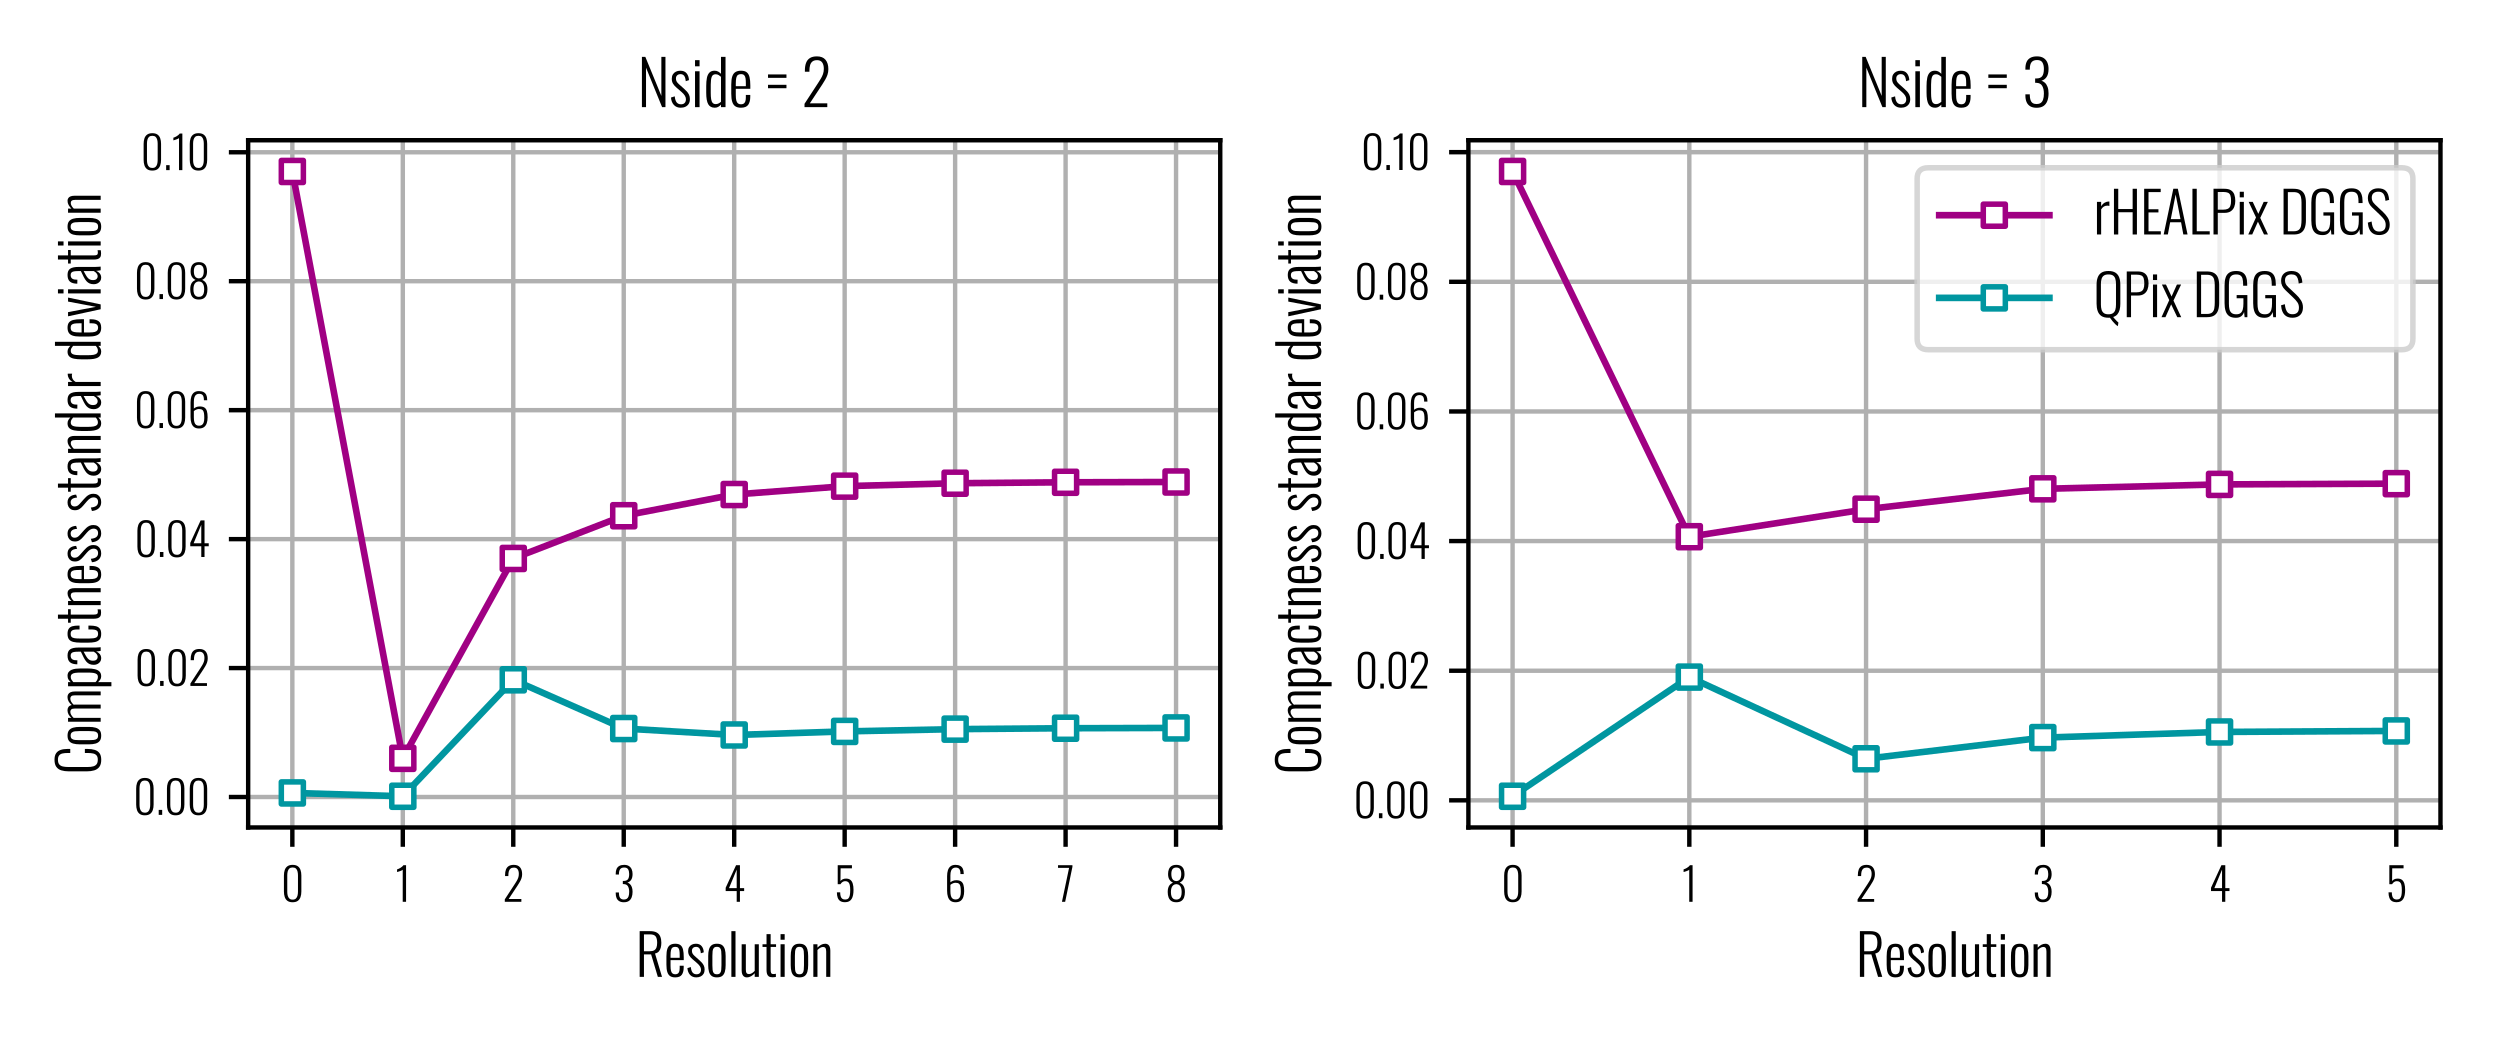 <?xml version="1.0" encoding="utf-8" standalone="no"?>
<!DOCTYPE svg PUBLIC "-//W3C//DTD SVG 1.1//EN"
  "http://www.w3.org/Graphics/SVG/1.1/DTD/svg11.dtd">
<svg xmlns:xlink="http://www.w3.org/1999/xlink" width="453.543pt" height="189.921pt" viewBox="0 0 453.543 189.921" xmlns="http://www.w3.org/2000/svg" version="1.1">
 <defs>
  <style type="text/css">*{stroke-linejoin: round; stroke-linecap: butt}</style>
 </defs>
 <g id="figure_1">
  <g id="patch_1">
   <path d="M 0 189.921 
L 453.543 189.921 
L 453.543 0 
L 0 0 
z
" style="fill: #ffffff"/>
  </g>
  <g id="axes_1">
   <g id="patch_2">
    <path d="M 45.02 150.121 
L 221.372 150.121 
L 221.372 25.44 
L 45.02 25.44 
z
" style="fill: #ffffff"/>
   </g>
   <g id="matplotlib.axis_1">
    <g id="xtick_1">
     <g id="line2d_1">
      <path d="M 53.036 150.121 
L 53.036 25.44 
" clip-path="url(#p76ba9a7ccb)" style="fill: none; stroke: #b0b0b0; stroke-width: 0.8; stroke-linecap: square"/>
     </g>
     <g id="line2d_2">
      <defs>
       <path id="m0210ec30a3" d="M 0 0 
L 0 3.5 
" style="stroke: #000000; stroke-width: 0.8"/>
      </defs>
      <g>
       <use xlink:href="#m0210ec30a3" x="53.036" y="150.121" style="stroke: #000000; stroke-width: 0.8"/>
      </g>
     </g>
     <g id="text_1">
      <!-- 0 -->
      <g transform="translate(50.968 163.601) scale(0.08 -0.08)">
       <defs>
        <path id="Oswald-Light-30" d="M 1651 -64 
Q 1190 -64 921 134 
Q 653 333 537 678 
Q 422 1024 422 1466 
L 422 3718 
Q 422 4166 540 4508 
Q 659 4851 931 5043 
Q 1203 5235 1651 5235 
Q 2112 5235 2384 5043 
Q 2656 4851 2774 4508 
Q 2893 4166 2893 3718 
L 2893 1466 
Q 2893 1018 2774 672 
Q 2656 326 2387 131 
Q 2118 -64 1651 -64 
z
M 1651 307 
Q 1952 307 2115 460 
Q 2278 614 2345 867 
Q 2413 1120 2413 1427 
L 2413 3750 
Q 2413 4064 2345 4317 
Q 2278 4570 2118 4717 
Q 1958 4864 1651 4864 
Q 1357 4864 1193 4717 
Q 1030 4570 963 4317 
Q 896 4064 896 3750 
L 896 1427 
Q 896 1120 963 867 
Q 1030 614 1196 460 
Q 1363 307 1651 307 
z
" transform="scale(0.016)"/>
       </defs>
       <use xlink:href="#Oswald-Light-30"/>
      </g>
     </g>
    </g>
    <g id="xtick_2">
     <g id="line2d_3">
      <path d="M 73.076 150.121 
L 73.076 25.44 
" clip-path="url(#p76ba9a7ccb)" style="fill: none; stroke: #b0b0b0; stroke-width: 0.8; stroke-linecap: square"/>
     </g>
     <g id="line2d_4">
      <g>
       <use xlink:href="#m0210ec30a3" x="73.076" y="150.121" style="stroke: #000000; stroke-width: 0.8"/>
      </g>
     </g>
     <g id="text_2">
      <!-- 1 -->
      <g transform="translate(71.684 163.601) scale(0.08 -0.08)">
       <defs>
        <path id="Oswald-Light-31" d="M 1075 0 
L 1075 4557 
Q 1037 4499 921 4441 
Q 806 4384 668 4339 
Q 531 4294 419 4259 
Q 307 4224 275 4218 
L 275 4595 
Q 365 4621 486 4672 
Q 608 4723 729 4796 
Q 851 4870 969 4966 
Q 1088 5062 1171 5184 
L 1549 5184 
L 1549 0 
L 1075 0 
z
" transform="scale(0.016)"/>
       </defs>
       <use xlink:href="#Oswald-Light-31"/>
      </g>
     </g>
    </g>
    <g id="xtick_3">
     <g id="line2d_5">
      <path d="M 93.116 150.121 
L 93.116 25.44 
" clip-path="url(#p76ba9a7ccb)" style="fill: none; stroke: #b0b0b0; stroke-width: 0.8; stroke-linecap: square"/>
     </g>
     <g id="line2d_6">
      <g>
       <use xlink:href="#m0210ec30a3" x="93.116" y="150.121" style="stroke: #000000; stroke-width: 0.8"/>
      </g>
     </g>
     <g id="text_3">
      <!-- 2 -->
      <g transform="translate(91.176 163.601) scale(0.08 -0.08)">
       <defs>
        <path id="Oswald-Light-32" d="M 314 0 
L 314 346 
L 1709 2483 
Q 1862 2720 1996 2941 
Q 2131 3162 2217 3405 
Q 2304 3648 2304 3955 
Q 2304 4371 2134 4608 
Q 1965 4845 1613 4845 
Q 1299 4845 1126 4704 
Q 954 4563 886 4316 
Q 819 4070 819 3763 
L 819 3648 
L 352 3648 
L 352 3776 
Q 352 4256 480 4579 
Q 608 4902 880 5068 
Q 1152 5235 1594 5235 
Q 2182 5235 2476 4886 
Q 2771 4538 2771 3917 
Q 2771 3603 2681 3340 
Q 2592 3078 2451 2838 
Q 2310 2598 2157 2355 
L 864 397 
L 2662 397 
L 2662 0 
L 314 0 
z
" transform="scale(0.016)"/>
       </defs>
       <use xlink:href="#Oswald-Light-32"/>
      </g>
     </g>
    </g>
    <g id="xtick_4">
     <g id="line2d_7">
      <path d="M 113.156 150.121 
L 113.156 25.44 
" clip-path="url(#p76ba9a7ccb)" style="fill: none; stroke: #b0b0b0; stroke-width: 0.8; stroke-linecap: square"/>
     </g>
     <g id="line2d_8">
      <g>
       <use xlink:href="#m0210ec30a3" x="113.156" y="150.121" style="stroke: #000000; stroke-width: 0.8"/>
      </g>
     </g>
     <g id="text_4">
      <!-- 3 -->
      <g transform="translate(111.228 163.601) scale(0.08 -0.08)">
       <defs>
        <path id="Oswald-Light-33" d="M 1523 -64 
Q 1120 -64 864 93 
Q 608 250 489 531 
Q 371 813 371 1197 
L 371 1325 
L 826 1325 
Q 826 1312 826 1273 
Q 826 1235 826 1216 
Q 832 941 896 739 
Q 960 538 1113 429 
Q 1267 320 1523 320 
Q 1766 320 1936 425 
Q 2106 531 2192 774 
Q 2278 1018 2278 1408 
Q 2278 1888 2105 2192 
Q 1933 2496 1504 2509 
Q 1491 2509 1440 2509 
Q 1389 2509 1376 2509 
L 1376 2957 
Q 1389 2957 1440 2957 
Q 1491 2957 1504 2957 
Q 1920 2957 2099 3190 
Q 2278 3424 2278 3942 
Q 2278 4346 2128 4602 
Q 1978 4858 1574 4858 
Q 1184 4858 1008 4637 
Q 832 4416 826 3955 
Q 826 3942 826 3913 
Q 826 3885 826 3866 
L 371 3866 
L 371 3987 
Q 371 4371 489 4649 
Q 608 4928 877 5081 
Q 1146 5235 1568 5235 
Q 1978 5235 2240 5068 
Q 2502 4902 2630 4611 
Q 2758 4320 2758 3942 
Q 2758 3398 2550 3100 
Q 2342 2803 2016 2726 
Q 2208 2675 2377 2521 
Q 2547 2368 2652 2096 
Q 2758 1824 2758 1414 
Q 2758 979 2633 643 
Q 2509 307 2240 121 
Q 1971 -64 1523 -64 
z
" transform="scale(0.016)"/>
       </defs>
       <use xlink:href="#Oswald-Light-33"/>
      </g>
     </g>
    </g>
    <g id="xtick_5">
     <g id="line2d_9">
      <path d="M 133.196 150.121 
L 133.196 25.44 
" clip-path="url(#p76ba9a7ccb)" style="fill: none; stroke: #b0b0b0; stroke-width: 0.8; stroke-linecap: square"/>
     </g>
     <g id="line2d_10">
      <g>
       <use xlink:href="#m0210ec30a3" x="133.196" y="150.121" style="stroke: #000000; stroke-width: 0.8"/>
      </g>
     </g>
     <g id="text_5">
      <!-- 4 -->
      <g transform="translate(131.24 163.601) scale(0.08 -0.08)">
       <defs>
        <path id="Oswald-Light-34" d="M 1882 0 
L 1882 1517 
L 320 1517 
L 320 1990 
L 1792 5184 
L 2342 5184 
L 2342 1939 
L 2938 1939 
L 2938 1517 
L 2342 1517 
L 2342 0 
L 1882 0 
z
M 794 1939 
L 1882 1939 
L 1882 4563 
L 794 1939 
z
" transform="scale(0.016)"/>
       </defs>
       <use xlink:href="#Oswald-Light-34"/>
      </g>
     </g>
    </g>
    <g id="xtick_6">
     <g id="line2d_11">
      <path d="M 153.236 150.121 
L 153.236 25.44 
" clip-path="url(#p76ba9a7ccb)" style="fill: none; stroke: #b0b0b0; stroke-width: 0.8; stroke-linecap: square"/>
     </g>
     <g id="line2d_12">
      <g>
       <use xlink:href="#m0210ec30a3" x="153.236" y="150.121" style="stroke: #000000; stroke-width: 0.8"/>
      </g>
     </g>
     <g id="text_6">
      <!-- 5 -->
      <g transform="translate(151.328 163.601) scale(0.08 -0.08)">
       <defs>
        <path id="Oswald-Light-35" d="M 1542 -58 
Q 1126 -58 873 102 
Q 621 262 505 576 
Q 390 890 390 1338 
L 858 1338 
Q 858 1024 922 793 
Q 986 563 1139 441 
Q 1293 320 1562 320 
Q 1856 320 2009 470 
Q 2163 621 2220 915 
Q 2278 1210 2278 1638 
Q 2278 2112 2211 2393 
Q 2144 2675 1987 2800 
Q 1830 2925 1568 2925 
Q 1370 2925 1197 2816 
Q 1024 2707 896 2496 
L 506 2496 
L 506 5184 
L 2522 5184 
L 2522 4742 
L 915 4742 
L 896 2944 
Q 1011 3091 1206 3190 
Q 1402 3290 1690 3290 
Q 2074 3290 2307 3101 
Q 2541 2912 2643 2553 
Q 2746 2195 2746 1696 
Q 2746 1280 2682 953 
Q 2618 627 2474 400 
Q 2330 173 2102 57 
Q 1875 -58 1542 -58 
z
" transform="scale(0.016)"/>
       </defs>
       <use xlink:href="#Oswald-Light-35"/>
      </g>
     </g>
    </g>
    <g id="xtick_7">
     <g id="line2d_13">
      <path d="M 173.276 150.121 
L 173.276 25.44 
" clip-path="url(#p76ba9a7ccb)" style="fill: none; stroke: #b0b0b0; stroke-width: 0.8; stroke-linecap: square"/>
     </g>
     <g id="line2d_14">
      <g>
       <use xlink:href="#m0210ec30a3" x="173.276" y="150.121" style="stroke: #000000; stroke-width: 0.8"/>
      </g>
     </g>
     <g id="text_7">
      <!-- 6 -->
      <g transform="translate(171.279 163.601) scale(0.08 -0.08)">
       <defs>
        <path id="Oswald-Light-36" d="M 1619 -64 
Q 1190 -64 928 131 
Q 666 326 544 694 
Q 422 1062 422 1562 
L 422 3629 
Q 422 4109 537 4470 
Q 653 4832 915 5033 
Q 1178 5235 1613 5235 
Q 2003 5235 2259 5100 
Q 2515 4966 2646 4700 
Q 2778 4435 2778 4038 
Q 2778 4026 2781 3984 
Q 2784 3942 2784 3930 
L 2317 3930 
Q 2317 4429 2160 4640 
Q 2003 4851 1632 4851 
Q 1414 4851 1248 4745 
Q 1082 4640 986 4397 
Q 890 4154 890 3738 
L 890 2758 
Q 1005 2867 1225 2963 
Q 1446 3059 1722 3059 
Q 2150 3059 2393 2899 
Q 2637 2739 2739 2400 
Q 2842 2061 2842 1517 
Q 2842 1043 2720 684 
Q 2598 326 2332 131 
Q 2067 -64 1619 -64 
z
M 1619 326 
Q 1875 326 2038 438 
Q 2202 550 2285 793 
Q 2368 1037 2368 1427 
Q 2368 1850 2320 2131 
Q 2272 2413 2115 2553 
Q 1958 2694 1619 2694 
Q 1466 2694 1325 2646 
Q 1184 2598 1069 2531 
Q 954 2464 890 2400 
L 890 1504 
Q 890 1088 966 829 
Q 1043 570 1206 448 
Q 1370 326 1619 326 
z
" transform="scale(0.016)"/>
       </defs>
       <use xlink:href="#Oswald-Light-36"/>
      </g>
     </g>
    </g>
    <g id="xtick_8">
     <g id="line2d_15">
      <path d="M 193.316 150.121 
L 193.316 25.44 
" clip-path="url(#p76ba9a7ccb)" style="fill: none; stroke: #b0b0b0; stroke-width: 0.8; stroke-linecap: square"/>
     </g>
     <g id="line2d_16">
      <g>
       <use xlink:href="#m0210ec30a3" x="193.316" y="150.121" style="stroke: #000000; stroke-width: 0.8"/>
      </g>
     </g>
     <g id="text_8">
      <!-- 7 -->
      <g transform="translate(191.772 163.601) scale(0.08 -0.08)">
       <defs>
        <path id="Oswald-Light-37" d="M 691 0 
L 1702 4806 
L 134 4806 
L 134 5184 
L 2176 5184 
L 2176 4954 
L 1146 0 
L 691 0 
z
" transform="scale(0.016)"/>
       </defs>
       <use xlink:href="#Oswald-Light-37"/>
      </g>
     </g>
    </g>
    <g id="xtick_9">
     <g id="line2d_17">
      <path d="M 213.356 150.121 
L 213.356 25.44 
" clip-path="url(#p76ba9a7ccb)" style="fill: none; stroke: #b0b0b0; stroke-width: 0.8; stroke-linecap: square"/>
     </g>
     <g id="line2d_18">
      <g>
       <use xlink:href="#m0210ec30a3" x="213.356" y="150.121" style="stroke: #000000; stroke-width: 0.8"/>
      </g>
     </g>
     <g id="text_9">
      <!-- 8 -->
      <g transform="translate(211.359 163.601) scale(0.08 -0.08)">
       <defs>
        <path id="Oswald-Light-38" d="M 1600 -64 
Q 1152 -64 886 118 
Q 621 301 499 627 
Q 378 954 378 1389 
Q 378 1728 445 1955 
Q 512 2182 621 2329 
Q 730 2477 864 2566 
Q 998 2656 1126 2720 
Q 813 2848 621 3145 
Q 429 3443 429 3936 
Q 429 4314 544 4608 
Q 659 4902 918 5068 
Q 1178 5235 1600 5235 
Q 2022 5235 2278 5065 
Q 2534 4896 2646 4601 
Q 2758 4307 2758 3923 
Q 2758 3430 2569 3142 
Q 2381 2854 2067 2720 
Q 2195 2656 2329 2566 
Q 2464 2477 2569 2329 
Q 2675 2182 2745 1955 
Q 2816 1728 2816 1389 
Q 2816 954 2697 627 
Q 2579 301 2310 118 
Q 2042 -64 1600 -64 
z
M 1600 314 
Q 1856 314 2022 429 
Q 2189 544 2272 784 
Q 2355 1024 2355 1389 
Q 2355 1709 2281 1949 
Q 2208 2189 2045 2336 
Q 1882 2483 1600 2502 
Q 1318 2483 1148 2336 
Q 979 2189 905 1949 
Q 832 1709 832 1389 
Q 832 1024 918 784 
Q 1005 544 1174 429 
Q 1344 314 1600 314 
z
M 1600 2931 
Q 1869 2944 2019 3078 
Q 2170 3213 2234 3440 
Q 2298 3667 2298 3942 
Q 2298 4390 2131 4624 
Q 1965 4858 1600 4858 
Q 1229 4858 1059 4624 
Q 890 4390 890 3942 
Q 890 3667 954 3440 
Q 1018 3213 1174 3078 
Q 1331 2944 1600 2931 
z
" transform="scale(0.016)"/>
       </defs>
       <use xlink:href="#Oswald-Light-38"/>
      </g>
     </g>
    </g>
    <g id="text_10">
     <!-- Resolution -->
     <g transform="translate(115.319 177.221) scale(0.1 -0.1)">
      <defs>
       <path id="Oswald-Light-52" d="M 454 0 
L 454 5184 
L 1626 5184 
Q 2112 5184 2390 5027 
Q 2669 4870 2790 4572 
Q 2912 4275 2912 3866 
Q 2912 3578 2848 3322 
Q 2784 3066 2630 2886 
Q 2477 2707 2195 2650 
L 2989 0 
L 2515 0 
L 1754 2547 
L 941 2547 
L 941 0 
L 454 0 
z
M 941 2906 
L 1600 2906 
Q 1926 2906 2105 3014 
Q 2285 3123 2361 3334 
Q 2438 3546 2438 3866 
Q 2438 4346 2272 4582 
Q 2106 4819 1613 4819 
L 941 4819 
L 941 2906 
z
" transform="scale(0.016)"/>
       <path id="Oswald-Light-65" d="M 1286 -58 
Q 941 -58 720 80 
Q 499 218 393 538 
Q 288 858 288 1389 
L 288 2323 
Q 288 2874 397 3184 
Q 506 3494 730 3625 
Q 954 3757 1293 3757 
Q 1683 3757 1888 3590 
Q 2093 3424 2173 3088 
Q 2253 2752 2253 2227 
L 2253 1894 
L 755 1894 
L 755 1248 
Q 755 890 809 682 
Q 864 474 982 384 
Q 1101 294 1286 294 
Q 1427 294 1542 348 
Q 1658 403 1725 560 
Q 1792 717 1792 1005 
L 1792 1261 
L 2246 1261 
L 2246 1056 
Q 2246 550 2038 246 
Q 1830 -58 1286 -58 
z
M 755 2163 
L 1792 2163 
L 1792 2470 
Q 1792 2765 1760 2973 
Q 1728 3181 1622 3293 
Q 1517 3405 1286 3405 
Q 1094 3405 976 3321 
Q 858 3238 806 3024 
Q 755 2810 755 2413 
L 755 2163 
z
" transform="scale(0.016)"/>
       <path id="Oswald-Light-73" d="M 1203 -58 
Q 762 -58 499 227 
Q 237 512 198 992 
L 589 1114 
Q 627 685 787 489 
Q 947 294 1235 294 
Q 1478 294 1609 432 
Q 1741 570 1741 819 
Q 1741 998 1632 1180 
Q 1523 1363 1293 1562 
L 787 1997 
Q 538 2208 410 2419 
Q 282 2630 282 2925 
Q 282 3194 394 3376 
Q 506 3558 704 3657 
Q 902 3757 1165 3757 
Q 1594 3757 1814 3485 
Q 2035 3213 2054 2784 
L 1722 2675 
Q 1702 2925 1638 3088 
Q 1574 3251 1459 3328 
Q 1344 3405 1184 3405 
Q 973 3405 841 3286 
Q 710 3168 710 2957 
Q 710 2790 774 2662 
Q 838 2534 1011 2374 
L 1536 1907 
Q 1690 1773 1830 1619 
Q 1971 1466 2060 1277 
Q 2150 1088 2150 832 
Q 2150 544 2032 349 
Q 1914 154 1702 48 
Q 1491 -58 1203 -58 
z
" transform="scale(0.016)"/>
       <path id="Oswald-Light-6f" d="M 1274 -58 
Q 896 -58 681 105 
Q 467 269 377 579 
Q 288 890 288 1338 
L 288 2362 
Q 288 2810 377 3120 
Q 467 3430 681 3593 
Q 896 3757 1274 3757 
Q 1664 3757 1875 3593 
Q 2086 3430 2176 3120 
Q 2266 2810 2266 2362 
L 2266 1338 
Q 2266 890 2176 579 
Q 2086 269 1875 105 
Q 1664 -58 1274 -58 
z
M 1274 294 
Q 1517 294 1629 422 
Q 1741 550 1766 784 
Q 1792 1018 1792 1312 
L 1792 2387 
Q 1792 2688 1766 2915 
Q 1741 3142 1629 3273 
Q 1517 3405 1274 3405 
Q 1030 3405 921 3273 
Q 813 3142 787 2915 
Q 762 2688 762 2387 
L 762 1312 
Q 762 1018 787 784 
Q 813 550 921 422 
Q 1030 294 1274 294 
z
" transform="scale(0.016)"/>
       <path id="Oswald-Light-6c" d="M 422 0 
L 422 5184 
L 890 5184 
L 890 0 
L 422 0 
z
" transform="scale(0.016)"/>
       <path id="Oswald-Light-75" d="M 902 -58 
Q 717 -58 589 38 
Q 461 134 393 307 
Q 326 480 326 730 
L 326 3699 
L 800 3699 
L 800 832 
Q 800 544 886 429 
Q 973 314 1152 314 
Q 1318 314 1488 416 
Q 1658 518 1805 678 
L 1805 3699 
L 2272 3699 
L 2272 0 
L 1805 0 
L 1805 410 
Q 1626 205 1395 73 
Q 1165 -58 902 -58 
z
" transform="scale(0.016)"/>
       <path id="Oswald-Light-74" d="M 1235 -45 
Q 966 -45 822 60 
Q 678 166 624 348 
Q 570 531 570 768 
L 570 3392 
L 115 3392 
L 115 3699 
L 570 3699 
L 570 4845 
L 1037 4845 
L 1037 3699 
L 1651 3699 
L 1651 3392 
L 1037 3392 
L 1037 813 
Q 1037 544 1097 432 
Q 1158 320 1363 320 
Q 1421 320 1494 329 
Q 1568 339 1632 352 
L 1632 -6 
Q 1536 -26 1433 -35 
Q 1331 -45 1235 -45 
z
" transform="scale(0.016)"/>
       <path id="Oswald-Light-69" d="M 410 0 
L 410 3699 
L 877 3699 
L 877 0 
L 410 0 
z
M 410 4211 
L 410 4845 
L 877 4845 
L 877 4211 
L 410 4211 
z
" transform="scale(0.016)"/>
       <path id="Oswald-Light-6e" d="M 358 0 
L 358 3699 
L 826 3699 
L 826 3315 
Q 1005 3507 1229 3632 
Q 1453 3757 1715 3757 
Q 1901 3757 2029 3664 
Q 2157 3571 2221 3395 
Q 2285 3219 2285 2970 
L 2285 0 
L 1818 0 
L 1818 2867 
Q 1818 3155 1731 3273 
Q 1645 3392 1466 3392 
Q 1306 3392 1139 3296 
Q 973 3200 826 3046 
L 826 0 
L 358 0 
z
" transform="scale(0.016)"/>
      </defs>
      <use xlink:href="#Oswald-Light-52"/>
      <use xlink:href="#Oswald-Light-65" x="51.2"/>
      <use xlink:href="#Oswald-Light-73" x="90.7"/>
      <use xlink:href="#Oswald-Light-6f" x="127"/>
      <use xlink:href="#Oswald-Light-6c" x="166.9"/>
      <use xlink:href="#Oswald-Light-75" x="187.1"/>
      <use xlink:href="#Oswald-Light-74" x="228.3"/>
      <use xlink:href="#Oswald-Light-69" x="256.3"/>
      <use xlink:href="#Oswald-Light-6f" x="276.7"/>
      <use xlink:href="#Oswald-Light-6e" x="316.6"/>
     </g>
    </g>
   </g>
   <g id="matplotlib.axis_2">
    <g id="ytick_1">
     <g id="line2d_19">
      <path d="M 45.02 144.59 
L 221.372 144.59 
" clip-path="url(#p76ba9a7ccb)" style="fill: none; stroke: #b0b0b0; stroke-width: 0.8; stroke-linecap: square"/>
     </g>
     <g id="line2d_20">
      <defs>
       <path id="m44ffc06ff7" d="M 0 0 
L -3.5 0 
" style="stroke: #000000; stroke-width: 0.8"/>
      </defs>
      <g>
       <use xlink:href="#m44ffc06ff7" x="45.02" y="144.59" style="stroke: #000000; stroke-width: 0.8"/>
      </g>
     </g>
     <g id="text_11">
      <!-- 0.00 -->
      <g transform="translate(24.164 147.83) scale(0.08 -0.08)">
       <defs>
        <path id="Oswald-Light-2e" d="M 384 0 
L 384 704 
L 877 704 
L 877 0 
L 384 0 
z
" transform="scale(0.016)"/>
       </defs>
       <use xlink:href="#Oswald-Light-30"/>
       <use xlink:href="#Oswald-Light-2e" x="51.7"/>
       <use xlink:href="#Oswald-Light-30" x="69.8"/>
       <use xlink:href="#Oswald-Light-30" x="121.5"/>
      </g>
     </g>
    </g>
    <g id="ytick_2">
     <g id="line2d_21">
      <path d="M 45.02 121.197 
L 221.372 121.197 
" clip-path="url(#p76ba9a7ccb)" style="fill: none; stroke: #b0b0b0; stroke-width: 0.8; stroke-linecap: square"/>
     </g>
     <g id="line2d_22">
      <g>
       <use xlink:href="#m44ffc06ff7" x="45.02" y="121.197" style="stroke: #000000; stroke-width: 0.8"/>
      </g>
     </g>
     <g id="text_12">
      <!-- 0.02 -->
      <g transform="translate(24.42 124.437) scale(0.08 -0.08)">
       <use xlink:href="#Oswald-Light-30"/>
       <use xlink:href="#Oswald-Light-2e" x="51.7"/>
       <use xlink:href="#Oswald-Light-30" x="69.8"/>
       <use xlink:href="#Oswald-Light-32" x="121.5"/>
      </g>
     </g>
    </g>
    <g id="ytick_3">
     <g id="line2d_23">
      <path d="M 45.02 97.804 
L 221.372 97.804 
" clip-path="url(#p76ba9a7ccb)" style="fill: none; stroke: #b0b0b0; stroke-width: 0.8; stroke-linecap: square"/>
     </g>
     <g id="line2d_24">
      <g>
       <use xlink:href="#m44ffc06ff7" x="45.02" y="97.804" style="stroke: #000000; stroke-width: 0.8"/>
      </g>
     </g>
     <g id="text_13">
      <!-- 0.04 -->
      <g transform="translate(24.387 101.044) scale(0.08 -0.08)">
       <use xlink:href="#Oswald-Light-30"/>
       <use xlink:href="#Oswald-Light-2e" x="51.7"/>
       <use xlink:href="#Oswald-Light-30" x="69.8"/>
       <use xlink:href="#Oswald-Light-34" x="121.5"/>
      </g>
     </g>
    </g>
    <g id="ytick_4">
     <g id="line2d_25">
      <path d="M 45.02 74.411 
L 221.372 74.411 
" clip-path="url(#p76ba9a7ccb)" style="fill: none; stroke: #b0b0b0; stroke-width: 0.8; stroke-linecap: square"/>
     </g>
     <g id="line2d_26">
      <g>
       <use xlink:href="#m44ffc06ff7" x="45.02" y="74.411" style="stroke: #000000; stroke-width: 0.8"/>
      </g>
     </g>
     <g id="text_14">
      <!-- 0.06 -->
      <g transform="translate(24.308 77.651) scale(0.08 -0.08)">
       <use xlink:href="#Oswald-Light-30"/>
       <use xlink:href="#Oswald-Light-2e" x="51.7"/>
       <use xlink:href="#Oswald-Light-30" x="69.8"/>
       <use xlink:href="#Oswald-Light-36" x="121.5"/>
      </g>
     </g>
    </g>
    <g id="ytick_5">
     <g id="line2d_27">
      <path d="M 45.02 51.017 
L 221.372 51.017 
" clip-path="url(#p76ba9a7ccb)" style="fill: none; stroke: #b0b0b0; stroke-width: 0.8; stroke-linecap: square"/>
     </g>
     <g id="line2d_28">
      <g>
       <use xlink:href="#m44ffc06ff7" x="45.02" y="51.017" style="stroke: #000000; stroke-width: 0.8"/>
      </g>
     </g>
     <g id="text_15">
      <!-- 0.08 -->
      <g transform="translate(24.308 54.257) scale(0.08 -0.08)">
       <use xlink:href="#Oswald-Light-30"/>
       <use xlink:href="#Oswald-Light-2e" x="51.7"/>
       <use xlink:href="#Oswald-Light-30" x="69.8"/>
       <use xlink:href="#Oswald-Light-38" x="121.5"/>
      </g>
     </g>
    </g>
    <g id="ytick_6">
     <g id="line2d_29">
      <path d="M 45.02 27.624 
L 221.372 27.624 
" clip-path="url(#p76ba9a7ccb)" style="fill: none; stroke: #b0b0b0; stroke-width: 0.8; stroke-linecap: square"/>
     </g>
     <g id="line2d_30">
      <g>
       <use xlink:href="#m44ffc06ff7" x="45.02" y="27.624" style="stroke: #000000; stroke-width: 0.8"/>
      </g>
     </g>
     <g id="text_16">
      <!-- 0.10 -->
      <g transform="translate(25.516 30.864) scale(0.08 -0.08)">
       <use xlink:href="#Oswald-Light-30"/>
       <use xlink:href="#Oswald-Light-2e" x="51.7"/>
       <use xlink:href="#Oswald-Light-31" x="69.8"/>
       <use xlink:href="#Oswald-Light-30" x="104.6"/>
      </g>
     </g>
    </g>
    <g id="text_17">
     <!-- Compactness standar deviation -->
     <g transform="translate(18.264 140.488) rotate(-90) scale(0.1 -0.1)">
      <defs>
       <path id="Oswald-Light-43" d="M 1658 -64 
Q 1133 -64 848 153 
Q 563 371 454 739 
Q 346 1107 346 1555 
L 346 3616 
Q 346 4096 458 4461 
Q 570 4826 858 5030 
Q 1146 5235 1658 5235 
Q 2125 5235 2390 5056 
Q 2656 4877 2771 4547 
Q 2886 4218 2886 3763 
L 2886 3450 
L 2426 3450 
L 2426 3750 
Q 2426 4090 2371 4333 
Q 2317 4576 2150 4710 
Q 1984 4845 1664 4845 
Q 1312 4845 1136 4701 
Q 960 4557 899 4294 
Q 838 4032 838 3686 
L 838 1478 
Q 838 1094 912 838 
Q 986 582 1165 454 
Q 1344 326 1664 326 
Q 1990 326 2153 467 
Q 2317 608 2371 861 
Q 2426 1114 2426 1453 
L 2426 1792 
L 2886 1792 
L 2886 1485 
Q 2886 1030 2780 681 
Q 2675 333 2409 134 
Q 2144 -64 1658 -64 
z
" transform="scale(0.016)"/>
       <path id="Oswald-Light-6d" d="M 358 0 
L 358 3699 
L 794 3699 
L 794 3322 
Q 979 3539 1203 3651 
Q 1427 3763 1664 3763 
Q 1856 3763 2019 3660 
Q 2182 3558 2253 3283 
Q 2445 3520 2675 3641 
Q 2906 3763 3162 3763 
Q 3322 3763 3466 3686 
Q 3610 3610 3699 3424 
Q 3789 3238 3789 2918 
L 3789 0 
L 3354 0 
L 3354 2906 
Q 3354 3232 3248 3337 
Q 3142 3443 2982 3443 
Q 2803 3443 2624 3340 
Q 2445 3238 2285 3059 
Q 2291 3027 2294 2992 
Q 2298 2957 2298 2918 
L 2298 0 
L 1856 0 
L 1856 2906 
Q 1856 3232 1750 3337 
Q 1645 3443 1485 3443 
Q 1312 3443 1133 3340 
Q 954 3238 794 3066 
L 794 0 
L 358 0 
z
" transform="scale(0.016)"/>
       <path id="Oswald-Light-70" d="M 358 -1216 
L 358 3699 
L 826 3699 
L 826 3392 
Q 941 3533 1113 3645 
Q 1286 3757 1536 3757 
Q 1805 3757 1968 3632 
Q 2131 3507 2220 3296 
Q 2310 3085 2342 2822 
Q 2374 2560 2374 2285 
L 2374 1504 
Q 2374 1030 2297 681 
Q 2221 333 2025 137 
Q 1830 -58 1485 -58 
Q 1261 -58 1097 57 
Q 934 173 826 294 
L 826 -1216 
L 358 -1216 
z
M 1414 314 
Q 1626 314 1731 448 
Q 1837 582 1872 848 
Q 1907 1114 1907 1491 
L 1907 2285 
Q 1907 2643 1872 2889 
Q 1837 3136 1728 3264 
Q 1619 3392 1402 3392 
Q 1222 3392 1072 3296 
Q 922 3200 826 3104 
L 826 582 
Q 928 474 1078 394 
Q 1229 314 1414 314 
z
" transform="scale(0.016)"/>
       <path id="Oswald-Light-61" d="M 922 -58 
Q 704 -58 537 54 
Q 371 166 275 355 
Q 179 544 179 768 
Q 179 1050 262 1248 
Q 346 1446 518 1603 
Q 691 1760 979 1910 
Q 1267 2061 1670 2246 
L 1670 2509 
Q 1670 2848 1632 3043 
Q 1594 3238 1494 3321 
Q 1395 3405 1210 3405 
Q 1069 3405 950 3347 
Q 832 3290 765 3152 
Q 698 3014 698 2771 
L 698 2643 
L 237 2650 
Q 243 3213 476 3485 
Q 710 3757 1235 3757 
Q 1734 3757 1936 3459 
Q 2138 3162 2138 2534 
L 2138 736 
Q 2138 640 2144 489 
Q 2150 339 2160 204 
Q 2170 70 2176 0 
L 1760 0 
Q 1741 122 1718 272 
Q 1696 422 1690 512 
Q 1613 288 1414 115 
Q 1216 -58 922 -58 
z
M 1075 339 
Q 1216 339 1328 409 
Q 1440 480 1529 579 
Q 1619 678 1670 781 
L 1670 1933 
Q 1402 1792 1206 1677 
Q 1011 1562 889 1453 
Q 768 1344 707 1206 
Q 646 1069 646 883 
Q 646 589 774 464 
Q 902 339 1075 339 
z
" transform="scale(0.016)"/>
       <path id="Oswald-Light-63" d="M 1280 -58 
Q 845 -58 633 134 
Q 422 326 355 656 
Q 288 986 288 1402 
L 288 2266 
Q 288 2778 371 3107 
Q 454 3437 668 3597 
Q 883 3757 1280 3757 
Q 1670 3757 1875 3609 
Q 2080 3462 2150 3193 
Q 2221 2925 2221 2573 
L 2221 2394 
L 1786 2394 
L 1786 2573 
Q 1786 2899 1738 3078 
Q 1690 3258 1578 3331 
Q 1466 3405 1280 3405 
Q 1062 3405 947 3302 
Q 832 3200 793 2966 
Q 755 2733 755 2342 
L 755 1306 
Q 755 749 864 521 
Q 973 294 1286 294 
Q 1504 294 1613 393 
Q 1722 493 1754 691 
Q 1786 890 1786 1184 
L 1786 1389 
L 2221 1389 
L 2221 1210 
Q 2221 838 2153 553 
Q 2086 269 1881 105 
Q 1677 -58 1280 -58 
z
" transform="scale(0.016)"/>
       <path id="Oswald-Light-20" transform="scale(0.016)"/>
       <path id="Oswald-Light-64" d="M 1178 -58 
Q 704 -58 496 300 
Q 288 659 288 1491 
L 288 2176 
Q 288 2662 358 3014 
Q 429 3366 617 3561 
Q 806 3757 1158 3757 
Q 1376 3757 1539 3657 
Q 1702 3558 1811 3437 
L 1811 5184 
L 2278 5184 
L 2278 0 
L 1811 0 
L 1811 262 
Q 1702 141 1545 41 
Q 1389 -58 1178 -58 
z
M 1274 314 
Q 1427 314 1564 384 
Q 1702 454 1811 557 
L 1811 3130 
Q 1715 3219 1574 3305 
Q 1434 3392 1261 3392 
Q 954 3392 854 3120 
Q 755 2848 755 2330 
L 755 1453 
Q 755 1082 796 826 
Q 838 570 950 442 
Q 1062 314 1274 314 
z
" transform="scale(0.016)"/>
       <path id="Oswald-Light-72" d="M 390 0 
L 390 3699 
L 864 3699 
L 864 3194 
Q 1043 3488 1273 3613 
Q 1504 3738 1715 3738 
Q 1734 3738 1753 3738 
Q 1773 3738 1798 3731 
L 1798 3232 
Q 1754 3251 1690 3260 
Q 1626 3270 1568 3270 
Q 1350 3270 1174 3168 
Q 998 3066 864 2842 
L 864 0 
L 390 0 
z
" transform="scale(0.016)"/>
       <path id="Oswald-Light-76" d="M 915 0 
L 115 3699 
L 589 3699 
L 1190 538 
L 1786 3699 
L 2240 3699 
L 1466 0 
L 915 0 
z
" transform="scale(0.016)"/>
      </defs>
      <use xlink:href="#Oswald-Light-43"/>
      <use xlink:href="#Oswald-Light-6f" x="49.9"/>
      <use xlink:href="#Oswald-Light-6d" x="89.8"/>
      <use xlink:href="#Oswald-Light-70" x="154.2"/>
      <use xlink:href="#Oswald-Light-61" x="195.9"/>
      <use xlink:href="#Oswald-Light-63" x="234.4"/>
      <use xlink:href="#Oswald-Light-74" x="273.3"/>
      <use xlink:href="#Oswald-Light-6e" x="301.3"/>
      <use xlink:href="#Oswald-Light-65" x="342.2"/>
      <use xlink:href="#Oswald-Light-73" x="381.7"/>
      <use xlink:href="#Oswald-Light-73" x="418"/>
      <use xlink:href="#Oswald-Light-20" x="454.3"/>
      <use xlink:href="#Oswald-Light-73" x="474.7"/>
      <use xlink:href="#Oswald-Light-74" x="511"/>
      <use xlink:href="#Oswald-Light-61" x="539"/>
      <use xlink:href="#Oswald-Light-6e" x="577.5"/>
      <use xlink:href="#Oswald-Light-64" x="618.4"/>
      <use xlink:href="#Oswald-Light-61" x="659.7"/>
      <use xlink:href="#Oswald-Light-72" x="698.2"/>
      <use xlink:href="#Oswald-Light-20" x="728"/>
      <use xlink:href="#Oswald-Light-64" x="748.4"/>
      <use xlink:href="#Oswald-Light-65" x="789.7"/>
      <use xlink:href="#Oswald-Light-76" x="829.2"/>
      <use xlink:href="#Oswald-Light-69" x="866"/>
      <use xlink:href="#Oswald-Light-61" x="886.4"/>
      <use xlink:href="#Oswald-Light-74" x="924.9"/>
      <use xlink:href="#Oswald-Light-69" x="952.9"/>
      <use xlink:href="#Oswald-Light-6f" x="973.3"/>
      <use xlink:href="#Oswald-Light-6e" x="1013.2"/>
     </g>
    </g>
   </g>
   <g id="line2d_31">
    <path d="M 53.036 31.107 
L 73.076 137.573 
L 93.116 101.313 
L 113.156 93.561 
L 133.196 89.717 
L 153.236 88.196 
L 173.276 87.666 
L 193.316 87.494 
L 213.356 87.441 
" clip-path="url(#p76ba9a7ccb)" style="fill: none; stroke: #a00083; stroke-width: 1.2; stroke-linecap: square"/>
    <defs>
     <path id="m9deb99e6b4" d="M -2 2 
L 2 2 
L 2 -2 
L -2 -2 
z
" style="stroke: #a00083; stroke-linejoin: miter"/>
    </defs>
    <g clip-path="url(#p76ba9a7ccb)">
     <use xlink:href="#m9deb99e6b4" x="53.036" y="31.107" style="fill: #ffffff; stroke: #a00083; stroke-linejoin: miter"/>
     <use xlink:href="#m9deb99e6b4" x="73.076" y="137.573" style="fill: #ffffff; stroke: #a00083; stroke-linejoin: miter"/>
     <use xlink:href="#m9deb99e6b4" x="93.116" y="101.313" style="fill: #ffffff; stroke: #a00083; stroke-linejoin: miter"/>
     <use xlink:href="#m9deb99e6b4" x="113.156" y="93.561" style="fill: #ffffff; stroke: #a00083; stroke-linejoin: miter"/>
     <use xlink:href="#m9deb99e6b4" x="133.196" y="89.717" style="fill: #ffffff; stroke: #a00083; stroke-linejoin: miter"/>
     <use xlink:href="#m9deb99e6b4" x="153.236" y="88.196" style="fill: #ffffff; stroke: #a00083; stroke-linejoin: miter"/>
     <use xlink:href="#m9deb99e6b4" x="173.276" y="87.666" style="fill: #ffffff; stroke: #a00083; stroke-linejoin: miter"/>
     <use xlink:href="#m9deb99e6b4" x="193.316" y="87.494" style="fill: #ffffff; stroke: #a00083; stroke-linejoin: miter"/>
     <use xlink:href="#m9deb99e6b4" x="213.356" y="87.441" style="fill: #ffffff; stroke: #a00083; stroke-linejoin: miter"/>
    </g>
   </g>
   <g id="line2d_32">
    <path d="M 53.036 143.852 
L 73.076 144.454 
L 93.116 123.327 
L 113.156 132.169 
L 133.196 133.338 
L 153.236 132.689 
L 173.276 132.279 
L 193.316 132.115 
L 213.356 132.058 
" clip-path="url(#p76ba9a7ccb)" style="fill: none; stroke: #0096a0; stroke-width: 1.2; stroke-linecap: square"/>
    <defs>
     <path id="m083b35cf19" d="M -2 2 
L 2 2 
L 2 -2 
L -2 -2 
z
" style="stroke: #0096a0; stroke-linejoin: miter"/>
    </defs>
    <g clip-path="url(#p76ba9a7ccb)">
     <use xlink:href="#m083b35cf19" x="53.036" y="143.852" style="fill: #ffffff; stroke: #0096a0; stroke-linejoin: miter"/>
     <use xlink:href="#m083b35cf19" x="73.076" y="144.454" style="fill: #ffffff; stroke: #0096a0; stroke-linejoin: miter"/>
     <use xlink:href="#m083b35cf19" x="93.116" y="123.327" style="fill: #ffffff; stroke: #0096a0; stroke-linejoin: miter"/>
     <use xlink:href="#m083b35cf19" x="113.156" y="132.169" style="fill: #ffffff; stroke: #0096a0; stroke-linejoin: miter"/>
     <use xlink:href="#m083b35cf19" x="133.196" y="133.338" style="fill: #ffffff; stroke: #0096a0; stroke-linejoin: miter"/>
     <use xlink:href="#m083b35cf19" x="153.236" y="132.689" style="fill: #ffffff; stroke: #0096a0; stroke-linejoin: miter"/>
     <use xlink:href="#m083b35cf19" x="173.276" y="132.279" style="fill: #ffffff; stroke: #0096a0; stroke-linejoin: miter"/>
     <use xlink:href="#m083b35cf19" x="193.316" y="132.115" style="fill: #ffffff; stroke: #0096a0; stroke-linejoin: miter"/>
     <use xlink:href="#m083b35cf19" x="213.356" y="132.058" style="fill: #ffffff; stroke: #0096a0; stroke-linejoin: miter"/>
    </g>
   </g>
   <g id="patch_3">
    <path d="M 45.02 150.121 
L 45.02 25.44 
" style="fill: none; stroke: #000000; stroke-width: 0.8; stroke-linejoin: miter; stroke-linecap: square"/>
   </g>
   <g id="patch_4">
    <path d="M 221.372 150.121 
L 221.372 25.44 
" style="fill: none; stroke: #000000; stroke-width: 0.8; stroke-linejoin: miter; stroke-linecap: square"/>
   </g>
   <g id="patch_5">
    <path d="M 45.02 150.121 
L 221.372 150.121 
" style="fill: none; stroke: #000000; stroke-width: 0.8; stroke-linejoin: miter; stroke-linecap: square"/>
   </g>
   <g id="patch_6">
    <path d="M 45.02 25.44 
L 221.372 25.44 
" style="fill: none; stroke: #000000; stroke-width: 0.8; stroke-linejoin: miter; stroke-linecap: square"/>
   </g>
   <g id="text_18">
    <!-- Nside = 2 -->
    <g transform="translate(115.656 19.44) scale(0.11 -0.11)">
     <defs>
      <path id="Oswald-Light-4e" d="M 454 0 
L 454 5184 
L 806 5184 
L 2458 1158 
L 2458 5184 
L 2880 5184 
L 2880 0 
L 2534 0 
L 877 4070 
L 877 0 
L 454 0 
z
" transform="scale(0.016)"/>
      <path id="Oswald-Light-3d" d="M 333 3021 
L 333 3373 
L 2234 3373 
L 2234 3021 
L 333 3021 
z
M 333 1952 
L 333 2304 
L 2234 2304 
L 2234 1952 
L 333 1952 
z
" transform="scale(0.016)"/>
     </defs>
     <use xlink:href="#Oswald-Light-4e"/>
     <use xlink:href="#Oswald-Light-73" x="52"/>
     <use xlink:href="#Oswald-Light-69" x="88.3"/>
     <use xlink:href="#Oswald-Light-64" x="108.7"/>
     <use xlink:href="#Oswald-Light-65" x="150"/>
     <use xlink:href="#Oswald-Light-20" x="189.5"/>
     <use xlink:href="#Oswald-Light-3d" x="209.9"/>
     <use xlink:href="#Oswald-Light-20" x="250"/>
     <use xlink:href="#Oswald-Light-32" x="270.4"/>
    </g>
   </g>
  </g>
  <g id="axes_2">
   <g id="patch_7">
    <path d="M 266.392 150.121 
L 442.743 150.121 
L 442.743 25.44 
L 266.392 25.44 
z
" style="fill: #ffffff"/>
   </g>
   <g id="matplotlib.axis_3">
    <g id="xtick_10">
     <g id="line2d_33">
      <path d="M 274.408 150.121 
L 274.408 25.44 
" clip-path="url(#p39df463d32)" style="fill: none; stroke: #b0b0b0; stroke-width: 0.8; stroke-linecap: square"/>
     </g>
     <g id="line2d_34">
      <g>
       <use xlink:href="#m0210ec30a3" x="274.408" y="150.121" style="stroke: #000000; stroke-width: 0.8"/>
      </g>
     </g>
     <g id="text_19">
      <!-- 0 -->
      <g transform="translate(272.34 163.601) scale(0.08 -0.08)">
       <use xlink:href="#Oswald-Light-30"/>
      </g>
     </g>
    </g>
    <g id="xtick_11">
     <g id="line2d_35">
      <path d="M 306.472 150.121 
L 306.472 25.44 
" clip-path="url(#p39df463d32)" style="fill: none; stroke: #b0b0b0; stroke-width: 0.8; stroke-linecap: square"/>
     </g>
     <g id="line2d_36">
      <g>
       <use xlink:href="#m0210ec30a3" x="306.472" y="150.121" style="stroke: #000000; stroke-width: 0.8"/>
      </g>
     </g>
     <g id="text_20">
      <!-- 1 -->
      <g transform="translate(305.08 163.601) scale(0.08 -0.08)">
       <use xlink:href="#Oswald-Light-31"/>
      </g>
     </g>
    </g>
    <g id="xtick_12">
     <g id="line2d_37">
      <path d="M 338.536 150.121 
L 338.536 25.44 
" clip-path="url(#p39df463d32)" style="fill: none; stroke: #b0b0b0; stroke-width: 0.8; stroke-linecap: square"/>
     </g>
     <g id="line2d_38">
      <g>
       <use xlink:href="#m0210ec30a3" x="338.536" y="150.121" style="stroke: #000000; stroke-width: 0.8"/>
      </g>
     </g>
     <g id="text_21">
      <!-- 2 -->
      <g transform="translate(336.596 163.601) scale(0.08 -0.08)">
       <use xlink:href="#Oswald-Light-32"/>
      </g>
     </g>
    </g>
    <g id="xtick_13">
     <g id="line2d_39">
      <path d="M 370.599 150.121 
L 370.599 25.44 
" clip-path="url(#p39df463d32)" style="fill: none; stroke: #b0b0b0; stroke-width: 0.8; stroke-linecap: square"/>
     </g>
     <g id="line2d_40">
      <g>
       <use xlink:href="#m0210ec30a3" x="370.599" y="150.121" style="stroke: #000000; stroke-width: 0.8"/>
      </g>
     </g>
     <g id="text_22">
      <!-- 3 -->
      <g transform="translate(368.671 163.601) scale(0.08 -0.08)">
       <use xlink:href="#Oswald-Light-33"/>
      </g>
     </g>
    </g>
    <g id="xtick_14">
     <g id="line2d_41">
      <path d="M 402.663 150.121 
L 402.663 25.44 
" clip-path="url(#p39df463d32)" style="fill: none; stroke: #b0b0b0; stroke-width: 0.8; stroke-linecap: square"/>
     </g>
     <g id="line2d_42">
      <g>
       <use xlink:href="#m0210ec30a3" x="402.663" y="150.121" style="stroke: #000000; stroke-width: 0.8"/>
      </g>
     </g>
     <g id="text_23">
      <!-- 4 -->
      <g transform="translate(400.707 163.601) scale(0.08 -0.08)">
       <use xlink:href="#Oswald-Light-34"/>
      </g>
     </g>
    </g>
    <g id="xtick_15">
     <g id="line2d_43">
      <path d="M 434.727 150.121 
L 434.727 25.44 
" clip-path="url(#p39df463d32)" style="fill: none; stroke: #b0b0b0; stroke-width: 0.8; stroke-linecap: square"/>
     </g>
     <g id="line2d_44">
      <g>
       <use xlink:href="#m0210ec30a3" x="434.727" y="150.121" style="stroke: #000000; stroke-width: 0.8"/>
      </g>
     </g>
     <g id="text_24">
      <!-- 5 -->
      <g transform="translate(432.819 163.601) scale(0.08 -0.08)">
       <use xlink:href="#Oswald-Light-35"/>
      </g>
     </g>
    </g>
    <g id="text_25">
     <!-- Resolution -->
     <g transform="translate(336.691 177.221) scale(0.1 -0.1)">
      <use xlink:href="#Oswald-Light-52"/>
      <use xlink:href="#Oswald-Light-65" x="51.2"/>
      <use xlink:href="#Oswald-Light-73" x="90.7"/>
      <use xlink:href="#Oswald-Light-6f" x="127"/>
      <use xlink:href="#Oswald-Light-6c" x="166.9"/>
      <use xlink:href="#Oswald-Light-75" x="187.1"/>
      <use xlink:href="#Oswald-Light-74" x="228.3"/>
      <use xlink:href="#Oswald-Light-69" x="256.3"/>
      <use xlink:href="#Oswald-Light-6f" x="276.7"/>
      <use xlink:href="#Oswald-Light-6e" x="316.6"/>
     </g>
    </g>
   </g>
   <g id="matplotlib.axis_4">
    <g id="ytick_7">
     <g id="line2d_45">
      <path d="M 266.392 145.196 
L 442.743 145.196 
" clip-path="url(#p39df463d32)" style="fill: none; stroke: #b0b0b0; stroke-width: 0.8; stroke-linecap: square"/>
     </g>
     <g id="line2d_46">
      <g>
       <use xlink:href="#m44ffc06ff7" x="266.392" y="145.196" style="stroke: #000000; stroke-width: 0.8"/>
      </g>
     </g>
     <g id="text_26">
      <!-- 0.00 -->
      <g transform="translate(245.535 148.436) scale(0.08 -0.08)">
       <use xlink:href="#Oswald-Light-30"/>
       <use xlink:href="#Oswald-Light-2e" x="51.7"/>
       <use xlink:href="#Oswald-Light-30" x="69.8"/>
       <use xlink:href="#Oswald-Light-30" x="121.5"/>
      </g>
     </g>
    </g>
    <g id="ytick_8">
     <g id="line2d_47">
      <path d="M 266.392 121.678 
L 442.743 121.678 
" clip-path="url(#p39df463d32)" style="fill: none; stroke: #b0b0b0; stroke-width: 0.8; stroke-linecap: square"/>
     </g>
     <g id="line2d_48">
      <g>
       <use xlink:href="#m44ffc06ff7" x="266.392" y="121.678" style="stroke: #000000; stroke-width: 0.8"/>
      </g>
     </g>
     <g id="text_27">
      <!-- 0.02 -->
      <g transform="translate(245.792 124.918) scale(0.08 -0.08)">
       <use xlink:href="#Oswald-Light-30"/>
       <use xlink:href="#Oswald-Light-2e" x="51.7"/>
       <use xlink:href="#Oswald-Light-30" x="69.8"/>
       <use xlink:href="#Oswald-Light-32" x="121.5"/>
      </g>
     </g>
    </g>
    <g id="ytick_9">
     <g id="line2d_49">
      <path d="M 266.392 98.16 
L 442.743 98.16 
" clip-path="url(#p39df463d32)" style="fill: none; stroke: #b0b0b0; stroke-width: 0.8; stroke-linecap: square"/>
     </g>
     <g id="line2d_50">
      <g>
       <use xlink:href="#m44ffc06ff7" x="266.392" y="98.16" style="stroke: #000000; stroke-width: 0.8"/>
      </g>
     </g>
     <g id="text_28">
      <!-- 0.04 -->
      <g transform="translate(245.759 101.4) scale(0.08 -0.08)">
       <use xlink:href="#Oswald-Light-30"/>
       <use xlink:href="#Oswald-Light-2e" x="51.7"/>
       <use xlink:href="#Oswald-Light-30" x="69.8"/>
       <use xlink:href="#Oswald-Light-34" x="121.5"/>
      </g>
     </g>
    </g>
    <g id="ytick_10">
     <g id="line2d_51">
      <path d="M 266.392 74.642 
L 442.743 74.642 
" clip-path="url(#p39df463d32)" style="fill: none; stroke: #b0b0b0; stroke-width: 0.8; stroke-linecap: square"/>
     </g>
     <g id="line2d_52">
      <g>
       <use xlink:href="#m44ffc06ff7" x="266.392" y="74.642" style="stroke: #000000; stroke-width: 0.8"/>
      </g>
     </g>
     <g id="text_29">
      <!-- 0.06 -->
      <g transform="translate(245.679 77.882) scale(0.08 -0.08)">
       <use xlink:href="#Oswald-Light-30"/>
       <use xlink:href="#Oswald-Light-2e" x="51.7"/>
       <use xlink:href="#Oswald-Light-30" x="69.8"/>
       <use xlink:href="#Oswald-Light-36" x="121.5"/>
      </g>
     </g>
    </g>
    <g id="ytick_11">
     <g id="line2d_53">
      <path d="M 266.392 51.123 
L 442.743 51.123 
" clip-path="url(#p39df463d32)" style="fill: none; stroke: #b0b0b0; stroke-width: 0.8; stroke-linecap: square"/>
     </g>
     <g id="line2d_54">
      <g>
       <use xlink:href="#m44ffc06ff7" x="266.392" y="51.123" style="stroke: #000000; stroke-width: 0.8"/>
      </g>
     </g>
     <g id="text_30">
      <!-- 0.08 -->
      <g transform="translate(245.679 54.363) scale(0.08 -0.08)">
       <use xlink:href="#Oswald-Light-30"/>
       <use xlink:href="#Oswald-Light-2e" x="51.7"/>
       <use xlink:href="#Oswald-Light-30" x="69.8"/>
       <use xlink:href="#Oswald-Light-38" x="121.5"/>
      </g>
     </g>
    </g>
    <g id="ytick_12">
     <g id="line2d_55">
      <path d="M 266.392 27.605 
L 442.743 27.605 
" clip-path="url(#p39df463d32)" style="fill: none; stroke: #b0b0b0; stroke-width: 0.8; stroke-linecap: square"/>
     </g>
     <g id="line2d_56">
      <g>
       <use xlink:href="#m44ffc06ff7" x="266.392" y="27.605" style="stroke: #000000; stroke-width: 0.8"/>
      </g>
     </g>
     <g id="text_31">
      <!-- 0.10 -->
      <g transform="translate(246.888 30.845) scale(0.08 -0.08)">
       <use xlink:href="#Oswald-Light-30"/>
       <use xlink:href="#Oswald-Light-2e" x="51.7"/>
       <use xlink:href="#Oswald-Light-31" x="69.8"/>
       <use xlink:href="#Oswald-Light-30" x="104.6"/>
      </g>
     </g>
    </g>
    <g id="text_32">
     <!-- Compactness standar deviation -->
     <g transform="translate(239.635 140.488) rotate(-90) scale(0.1 -0.1)">
      <use xlink:href="#Oswald-Light-43"/>
      <use xlink:href="#Oswald-Light-6f" x="49.9"/>
      <use xlink:href="#Oswald-Light-6d" x="89.8"/>
      <use xlink:href="#Oswald-Light-70" x="154.2"/>
      <use xlink:href="#Oswald-Light-61" x="195.9"/>
      <use xlink:href="#Oswald-Light-63" x="234.4"/>
      <use xlink:href="#Oswald-Light-74" x="273.3"/>
      <use xlink:href="#Oswald-Light-6e" x="301.3"/>
      <use xlink:href="#Oswald-Light-65" x="342.2"/>
      <use xlink:href="#Oswald-Light-73" x="381.7"/>
      <use xlink:href="#Oswald-Light-73" x="418"/>
      <use xlink:href="#Oswald-Light-20" x="454.3"/>
      <use xlink:href="#Oswald-Light-73" x="474.7"/>
      <use xlink:href="#Oswald-Light-74" x="511"/>
      <use xlink:href="#Oswald-Light-61" x="539"/>
      <use xlink:href="#Oswald-Light-6e" x="577.5"/>
      <use xlink:href="#Oswald-Light-64" x="618.4"/>
      <use xlink:href="#Oswald-Light-61" x="659.7"/>
      <use xlink:href="#Oswald-Light-72" x="698.2"/>
      <use xlink:href="#Oswald-Light-20" x="728"/>
      <use xlink:href="#Oswald-Light-64" x="748.4"/>
      <use xlink:href="#Oswald-Light-65" x="789.7"/>
      <use xlink:href="#Oswald-Light-76" x="829.2"/>
      <use xlink:href="#Oswald-Light-69" x="866"/>
      <use xlink:href="#Oswald-Light-61" x="886.4"/>
      <use xlink:href="#Oswald-Light-74" x="924.9"/>
      <use xlink:href="#Oswald-Light-69" x="952.9"/>
      <use xlink:href="#Oswald-Light-6f" x="973.3"/>
      <use xlink:href="#Oswald-Light-6e" x="1013.2"/>
     </g>
    </g>
   </g>
   <g id="line2d_57">
    <path d="M 274.408 31.107 
L 306.472 97.367 
L 338.536 92.379 
L 370.599 88.682 
L 402.663 87.879 
L 434.727 87.743 
" clip-path="url(#p39df463d32)" style="fill: none; stroke: #a00083; stroke-width: 1.2; stroke-linecap: square"/>
    <g clip-path="url(#p39df463d32)">
     <use xlink:href="#m9deb99e6b4" x="274.408" y="31.107" style="fill: #ffffff; stroke: #a00083; stroke-linejoin: miter"/>
     <use xlink:href="#m9deb99e6b4" x="306.472" y="97.367" style="fill: #ffffff; stroke: #a00083; stroke-linejoin: miter"/>
     <use xlink:href="#m9deb99e6b4" x="338.536" y="92.379" style="fill: #ffffff; stroke: #a00083; stroke-linejoin: miter"/>
     <use xlink:href="#m9deb99e6b4" x="370.599" y="88.682" style="fill: #ffffff; stroke: #a00083; stroke-linejoin: miter"/>
     <use xlink:href="#m9deb99e6b4" x="402.663" y="87.879" style="fill: #ffffff; stroke: #a00083; stroke-linejoin: miter"/>
     <use xlink:href="#m9deb99e6b4" x="434.727" y="87.743" style="fill: #ffffff; stroke: #a00083; stroke-linejoin: miter"/>
    </g>
   </g>
   <g id="line2d_58">
    <path d="M 274.408 144.454 
L 306.472 122.839 
L 338.536 137.655 
L 370.599 133.816 
L 402.663 132.788 
L 434.727 132.604 
" clip-path="url(#p39df463d32)" style="fill: none; stroke: #0096a0; stroke-width: 1.2; stroke-linecap: square"/>
    <g clip-path="url(#p39df463d32)">
     <use xlink:href="#m083b35cf19" x="274.408" y="144.454" style="fill: #ffffff; stroke: #0096a0; stroke-linejoin: miter"/>
     <use xlink:href="#m083b35cf19" x="306.472" y="122.839" style="fill: #ffffff; stroke: #0096a0; stroke-linejoin: miter"/>
     <use xlink:href="#m083b35cf19" x="338.536" y="137.655" style="fill: #ffffff; stroke: #0096a0; stroke-linejoin: miter"/>
     <use xlink:href="#m083b35cf19" x="370.599" y="133.816" style="fill: #ffffff; stroke: #0096a0; stroke-linejoin: miter"/>
     <use xlink:href="#m083b35cf19" x="402.663" y="132.788" style="fill: #ffffff; stroke: #0096a0; stroke-linejoin: miter"/>
     <use xlink:href="#m083b35cf19" x="434.727" y="132.604" style="fill: #ffffff; stroke: #0096a0; stroke-linejoin: miter"/>
    </g>
   </g>
   <g id="patch_8">
    <path d="M 266.392 150.121 
L 266.392 25.44 
" style="fill: none; stroke: #000000; stroke-width: 0.8; stroke-linejoin: miter; stroke-linecap: square"/>
   </g>
   <g id="patch_9">
    <path d="M 442.743 150.121 
L 442.743 25.44 
" style="fill: none; stroke: #000000; stroke-width: 0.8; stroke-linejoin: miter; stroke-linecap: square"/>
   </g>
   <g id="patch_10">
    <path d="M 266.392 150.121 
L 442.743 150.121 
" style="fill: none; stroke: #000000; stroke-width: 0.8; stroke-linejoin: miter; stroke-linecap: square"/>
   </g>
   <g id="patch_11">
    <path d="M 266.392 25.44 
L 442.743 25.44 
" style="fill: none; stroke: #000000; stroke-width: 0.8; stroke-linejoin: miter; stroke-linecap: square"/>
   </g>
   <g id="text_33">
    <!-- Nside = 3 -->
    <g transform="translate(337.044 19.44) scale(0.11 -0.11)">
     <use xlink:href="#Oswald-Light-4e"/>
     <use xlink:href="#Oswald-Light-73" x="52"/>
     <use xlink:href="#Oswald-Light-69" x="88.3"/>
     <use xlink:href="#Oswald-Light-64" x="108.7"/>
     <use xlink:href="#Oswald-Light-65" x="150"/>
     <use xlink:href="#Oswald-Light-20" x="189.5"/>
     <use xlink:href="#Oswald-Light-3d" x="209.9"/>
     <use xlink:href="#Oswald-Light-20" x="250"/>
     <use xlink:href="#Oswald-Light-33" x="270.4"/>
    </g>
   </g>
   <g id="legend_1">
    <g id="patch_12">
     <path d="M 349.801 63.44 
L 435.743 63.44 
Q 437.743 63.44 437.743 61.44 
L 437.743 32.44 
Q 437.743 30.44 435.743 30.44 
L 349.801 30.44 
Q 347.801 30.44 347.801 32.44 
L 347.801 61.44 
Q 347.801 63.44 349.801 63.44 
z
" style="fill: #ffffff; opacity: 0.8; stroke: #cccccc; stroke-linejoin: miter"/>
    </g>
    <g id="line2d_59">
     <path d="M 351.801 39.04 
L 361.801 39.04 
L 371.801 39.04 
" style="fill: none; stroke: #a00083; stroke-width: 1.2; stroke-linecap: square"/>
     <g>
      <use xlink:href="#m9deb99e6b4" x="361.801" y="39.04" style="fill: #ffffff; stroke: #a00083; stroke-linejoin: miter"/>
     </g>
    </g>
    <g id="text_34">
     <!-- rHEALPix DGGS -->
     <g transform="translate(379.801 42.54) scale(0.1 -0.1)">
      <defs>
       <path id="Oswald-Light-48" d="M 454 0 
L 454 5184 
L 941 5184 
L 941 2886 
L 2573 2886 
L 2573 5184 
L 3059 5184 
L 3059 0 
L 2573 0 
L 2573 2522 
L 941 2522 
L 941 0 
L 454 0 
z
" transform="scale(0.016)"/>
       <path id="Oswald-Light-45" d="M 448 0 
L 448 5184 
L 2323 5184 
L 2323 4806 
L 941 4806 
L 941 2861 
L 2067 2861 
L 2067 2502 
L 941 2502 
L 941 365 
L 2336 365 
L 2336 0 
L 448 0 
z
" transform="scale(0.016)"/>
       <path id="Oswald-Light-41" d="M 173 0 
L 1267 5184 
L 1779 5184 
L 2880 0 
L 2400 0 
L 2144 1389 
L 909 1389 
L 646 0 
L 173 0 
z
M 979 1741 
L 2080 1741 
L 1530 4538 
L 979 1741 
z
" transform="scale(0.016)"/>
       <path id="Oswald-Light-4c" d="M 454 0 
L 454 5184 
L 941 5184 
L 941 365 
L 2413 365 
L 2413 0 
L 454 0 
z
" transform="scale(0.016)"/>
       <path id="Oswald-Light-50" d="M 454 0 
L 454 5184 
L 1696 5184 
Q 2163 5184 2432 5011 
Q 2701 4838 2813 4531 
Q 2925 4224 2925 3808 
Q 2925 3443 2806 3132 
Q 2688 2822 2416 2636 
Q 2144 2451 1702 2451 
L 941 2451 
L 941 0 
L 454 0 
z
M 941 2816 
L 1562 2816 
Q 1875 2816 2070 2909 
Q 2266 3002 2355 3219 
Q 2445 3437 2445 3808 
Q 2445 4205 2368 4425 
Q 2291 4646 2102 4732 
Q 1914 4819 1568 4819 
L 941 4819 
L 941 2816 
z
" transform="scale(0.016)"/>
       <path id="Oswald-Light-78" d="M 102 0 
L 979 1933 
L 147 3699 
L 608 3699 
L 1242 2342 
L 1850 3699 
L 2323 3699 
L 1459 1882 
L 2336 0 
L 1888 0 
L 1197 1453 
L 550 0 
L 102 0 
z
" transform="scale(0.016)"/>
       <path id="Oswald-Light-44" d="M 454 0 
L 454 5184 
L 1581 5184 
Q 2125 5184 2429 4995 
Q 2733 4806 2861 4460 
Q 2989 4115 2989 3661 
L 2989 1600 
Q 2989 1120 2861 758 
Q 2733 397 2438 198 
Q 2144 0 1626 0 
L 454 0 
z
M 941 365 
L 1594 365 
Q 2003 365 2195 534 
Q 2387 704 2438 1001 
Q 2490 1299 2490 1677 
L 2490 3610 
Q 2490 4000 2422 4265 
Q 2355 4531 2160 4668 
Q 1965 4806 1574 4806 
L 941 4806 
L 941 365 
z
" transform="scale(0.016)"/>
       <path id="Oswald-Light-47" d="M 1626 -70 
Q 1133 -70 854 134 
Q 576 339 461 713 
Q 346 1088 346 1581 
L 346 3603 
Q 346 4102 458 4467 
Q 570 4832 854 5033 
Q 1139 5235 1658 5235 
Q 2125 5235 2397 5062 
Q 2669 4890 2790 4557 
Q 2912 4224 2912 3744 
L 2912 3565 
L 2451 3565 
L 2451 3744 
Q 2451 4115 2384 4358 
Q 2317 4602 2150 4723 
Q 1984 4845 1664 4845 
Q 1306 4845 1126 4691 
Q 947 4538 892 4269 
Q 838 4000 838 3654 
L 838 1523 
Q 838 1146 905 880 
Q 973 614 1155 470 
Q 1338 326 1670 326 
Q 1997 326 2169 470 
Q 2342 614 2412 883 
Q 2483 1152 2483 1536 
L 2483 2144 
L 1715 2144 
L 1715 2509 
L 2931 2509 
L 2931 0 
L 2618 0 
L 2560 589 
Q 2464 294 2243 112 
Q 2022 -70 1626 -70 
z
" transform="scale(0.016)"/>
       <path id="Oswald-Light-53" d="M 1555 -64 
Q 1133 -64 854 112 
Q 576 288 435 605 
Q 294 922 262 1344 
L 691 1472 
Q 723 1152 806 893 
Q 890 634 1069 483 
Q 1248 333 1562 333 
Q 1907 333 2099 512 
Q 2291 691 2291 1082 
Q 2291 1427 2121 1676 
Q 1952 1926 1658 2202 
L 742 3078 
Q 499 3315 384 3568 
Q 269 3821 269 4122 
Q 269 4659 589 4947 
Q 909 5235 1440 5235 
Q 1715 5235 1936 5164 
Q 2157 5094 2313 4937 
Q 2470 4781 2560 4531 
Q 2650 4282 2682 3923 
L 2266 3814 
Q 2240 4141 2160 4374 
Q 2080 4608 1910 4729 
Q 1741 4851 1440 4851 
Q 1120 4851 915 4684 
Q 710 4518 710 4166 
Q 710 3955 790 3782 
Q 870 3610 1075 3411 
L 1990 2547 
Q 2298 2259 2522 1907 
Q 2746 1555 2746 1114 
Q 2746 723 2595 460 
Q 2445 198 2176 67 
Q 1907 -64 1555 -64 
z
" transform="scale(0.016)"/>
      </defs>
      <use xlink:href="#Oswald-Light-72"/>
      <use xlink:href="#Oswald-Light-48" x="29.8"/>
      <use xlink:href="#Oswald-Light-45" x="84.7"/>
      <use xlink:href="#Oswald-Light-41" x="124.5"/>
      <use xlink:href="#Oswald-Light-4c" x="172.2"/>
      <use xlink:href="#Oswald-Light-50" x="210.4"/>
      <use xlink:href="#Oswald-Light-69" x="258.7"/>
      <use xlink:href="#Oswald-Light-78" x="279.1"/>
      <use xlink:href="#Oswald-Light-20" x="317.1"/>
      <use xlink:href="#Oswald-Light-44" x="337.5"/>
      <use xlink:href="#Oswald-Light-47" x="389.6"/>
      <use xlink:href="#Oswald-Light-47" x="441.5"/>
      <use xlink:href="#Oswald-Light-53" x="493.4"/>
     </g>
    </g>
    <g id="line2d_60">
     <path d="M 351.801 54.04 
L 361.801 54.04 
L 371.801 54.04 
" style="fill: none; stroke: #0096a0; stroke-width: 1.2; stroke-linecap: square"/>
     <g>
      <use xlink:href="#m083b35cf19" x="361.801" y="54.04" style="fill: #ffffff; stroke: #0096a0; stroke-linejoin: miter"/>
     </g>
    </g>
    <g id="text_35">
     <!-- QPix DGGS -->
     <g transform="translate(379.801 57.54) scale(0.1 -0.1)">
      <defs>
       <path id="Oswald-Light-51" d="M 2758 -1018 
Q 2618 -941 2464 -793 
Q 2310 -646 2153 -451 
Q 1997 -256 1856 -58 
Q 1818 -64 1776 -64 
Q 1734 -64 1690 -64 
Q 1178 -64 886 137 
Q 595 339 470 700 
Q 346 1062 346 1530 
L 346 3680 
Q 346 4154 474 4502 
Q 602 4851 896 5043 
Q 1190 5235 1690 5235 
Q 2195 5235 2489 5043 
Q 2784 4851 2912 4502 
Q 3040 4154 3040 3680 
L 3040 1523 
Q 3040 1152 2963 848 
Q 2886 544 2710 329 
Q 2534 115 2227 19 
Q 2310 -83 2416 -208 
Q 2522 -333 2634 -441 
Q 2746 -550 2822 -608 
L 2758 -1018 
z
M 1690 326 
Q 2035 326 2220 464 
Q 2406 602 2476 848 
Q 2547 1094 2547 1421 
L 2547 3770 
Q 2547 4096 2476 4339 
Q 2406 4582 2224 4713 
Q 2042 4845 1690 4845 
Q 1350 4845 1168 4713 
Q 986 4582 912 4339 
Q 838 4096 838 3770 
L 838 1421 
Q 838 1094 912 848 
Q 986 602 1168 464 
Q 1350 326 1690 326 
z
" transform="scale(0.016)"/>
      </defs>
      <use xlink:href="#Oswald-Light-51"/>
      <use xlink:href="#Oswald-Light-50" x="53"/>
      <use xlink:href="#Oswald-Light-69" x="101.3"/>
      <use xlink:href="#Oswald-Light-78" x="121.7"/>
      <use xlink:href="#Oswald-Light-20" x="159.7"/>
      <use xlink:href="#Oswald-Light-44" x="180.1"/>
      <use xlink:href="#Oswald-Light-47" x="232.2"/>
      <use xlink:href="#Oswald-Light-47" x="284.1"/>
      <use xlink:href="#Oswald-Light-53" x="336"/>
     </g>
    </g>
   </g>
  </g>
 </g>
 <defs>
  <clipPath id="p76ba9a7ccb">
   <rect x="45.02" y="25.44" width="176.352" height="124.681"/>
  </clipPath>
  <clipPath id="p39df463d32">
   <rect x="266.392" y="25.44" width="176.352" height="124.681"/>
  </clipPath>
 </defs>
</svg>
